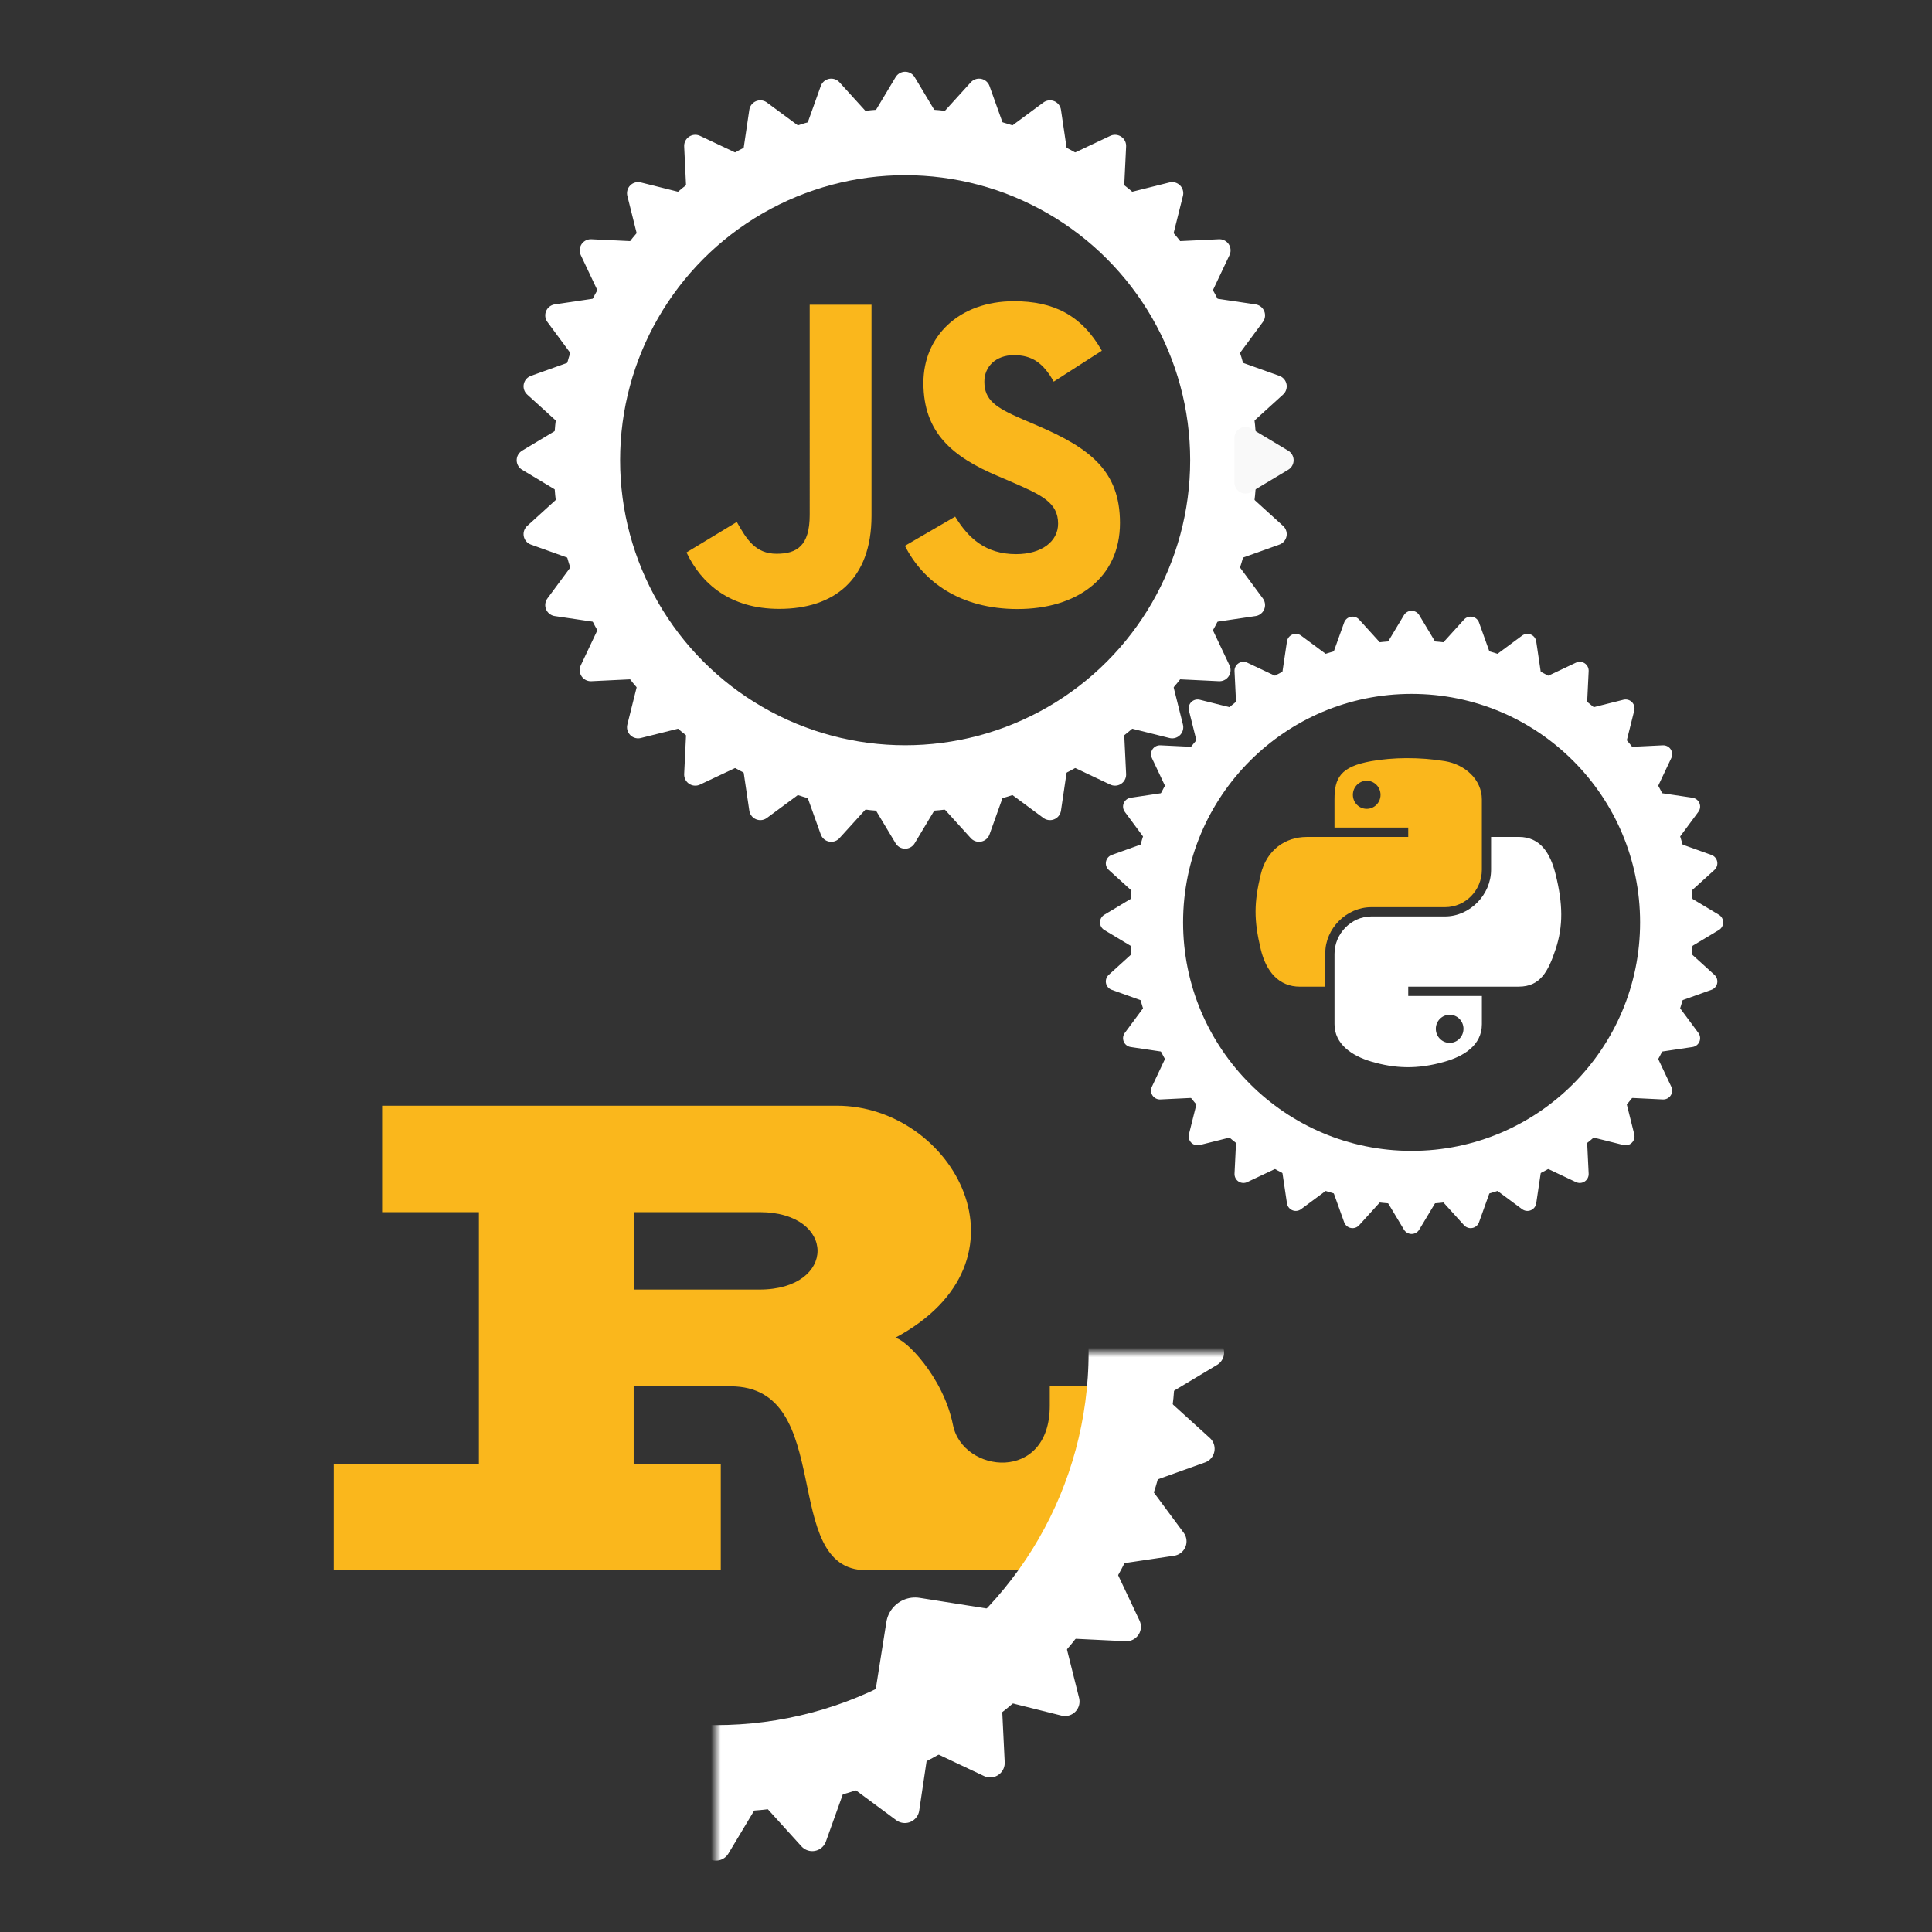<?xml version="1.0" encoding="UTF-8" standalone="no"?>
<!-- Created with Inkscape (http://www.inkscape.org/) -->

<svg
   version="1.1"
   id="svg1"
   width="100"
   height="100"
   viewBox="0 0 100 100"
   sodipodi:docname="gears.svg"
   xml:space="preserve"
   inkscape:version="1.3 (0e150ed, 2023-07-21)"
   xmlns:inkscape="http://www.inkscape.org/namespaces/inkscape"
   xmlns:sodipodi="http://sodipodi.sourceforge.net/DTD/sodipodi-0.dtd"
   xmlns:xlink="http://www.w3.org/1999/xlink"
   xmlns="http://www.w3.org/2000/svg"
   xmlns:svg="http://www.w3.org/2000/svg"><rect x="0" y="0" width="100" height="100" fill="#333333" stroke="none"/><defs
     id="defs1"><linearGradient
       id="linearGradient278"><stop
         style="stop-color:#ffffff;stop-opacity:1;"
         offset="0"
         id="stop277" /><stop
         style="stop-color:#306998;stop-opacity:1;"
         offset="1"
         id="stop278" /></linearGradient><linearGradient
       id="linearGradient276"><stop
         style="stop-color:#fab71c;stop-opacity:1;"
         offset="0"
         id="stop275" /><stop
         style="stop-color:#ffe873;stop-opacity:1"
         offset="1"
         id="stop276" /></linearGradient><mask
       id="holes"><rect
         x="-60"
         y="-60"
         width="120"
         height="120"
         fill="#ffffff"
         id="rect35" /><circle
         id="hole"
         cy="-40"
         r="3"
         cx="0" /><use
         xlink:href="#hole"
         transform="rotate(72)"
         id="use36" /><use
         xlink:href="#hole"
         transform="rotate(144)"
         id="use37" /><use
         xlink:href="#hole"
         transform="rotate(-144)"
         id="use38" /><use
         xlink:href="#hole"
         transform="rotate(-72)"
         id="use39" /></mask><mask
       maskUnits="userSpaceOnUse"
       id="mask92"><g
         id="g96"
         transform="matrix(0.105,0.021,-0.021,0.105,-141.779,-173.392)"><g
           id="g95"
           transform="translate(-8.2929841e-6,-2.3429598e-5)"><rect
             x="1050.826"
             y="767.069"
             width="1117.086"
             height="1117.086"
             fill="#ffffff"
             id="rect92"
             style="stroke-width:9.309" /><circle
             id="circle92"
             cy="953.25"
             r="27.927"
             cx="1609.369"
             style="stroke-width:9.309" /><use
             xlink:href="#hole"
             transform="matrix(2.877,8.853,-8.853,2.877,1609.369,1325.612)"
             id="use92" /><use
             xlink:href="#hole"
             transform="matrix(-7.531,5.472,-5.472,-7.531,1609.369,1325.612)"
             id="use93" /><use
             xlink:href="#hole"
             transform="matrix(-7.531,-5.472,5.472,-7.531,1609.369,1325.612)"
             id="use94" /><use
             xlink:href="#hole"
             transform="matrix(2.877,-8.853,8.853,2.877,1609.369,1325.612)"
             id="use95" /></g></g></mask><mask
       maskUnits="userSpaceOnUse"
       id="mask96"><g
         id="g100"
         transform="matrix(0.099,0.041,-0.041,0.099,-105.228,-197.72)"><g
           id="g99"
           transform="translate(-8.2929841e-6,-2.3429598e-5)"><rect
             x="1050.826"
             y="767.069"
             width="1117.086"
             height="1117.086"
             fill="#ffffff"
             id="rect96"
             style="stroke-width:9.309" /><circle
             id="circle96"
             cy="953.25"
             r="27.927"
             cx="1609.369"
             style="stroke-width:9.309" /><use
             xlink:href="#hole"
             transform="matrix(2.877,8.853,-8.853,2.877,1609.369,1325.612)"
             id="use96" /><use
             xlink:href="#hole"
             transform="matrix(-7.531,5.472,-5.472,-7.531,1609.369,1325.612)"
             id="use97" /><use
             xlink:href="#hole"
             transform="matrix(-7.531,-5.472,5.472,-7.531,1609.369,1325.612)"
             id="use98" /><use
             xlink:href="#hole"
             transform="matrix(2.877,-8.853,8.853,2.877,1609.369,1325.612)"
             id="use99" /></g></g></mask><mask
       maskUnits="userSpaceOnUse"
       id="mask100"><g
         id="g104"
         transform="matrix(0.089,0.06,-0.06,0.089,-64.633,-214.45)"><g
           id="g103"
           transform="translate(-8.2929841e-6,-2.3429598e-5)"><rect
             x="1050.826"
             y="767.069"
             width="1117.086"
             height="1117.086"
             fill="#ffffff"
             id="rect100"
             style="stroke-width:9.309" /><circle
             id="circle100"
             cy="953.25"
             r="27.927"
             cx="1609.369"
             style="stroke-width:9.309" /><use
             xlink:href="#hole"
             transform="matrix(2.877,8.853,-8.853,2.877,1609.369,1325.612)"
             id="use100" /><use
             xlink:href="#hole"
             transform="matrix(-7.531,5.472,-5.472,-7.531,1609.369,1325.612)"
             id="use101" /><use
             xlink:href="#hole"
             transform="matrix(-7.531,-5.472,5.472,-7.531,1609.369,1325.612)"
             id="use102" /><use
             xlink:href="#hole"
             transform="matrix(2.877,-8.853,8.853,2.877,1609.369,1325.612)"
             id="use103" /></g></g></mask><mask
       maskUnits="userSpaceOnUse"
       id="mask104"><g
         id="g108"
         transform="matrix(0.076,0.076,-0.076,0.076,-21.554,-222.939)"><g
           id="g107"
           transform="translate(-8.2929841e-6,-2.3429598e-5)"><rect
             x="1050.826"
             y="767.069"
             width="1117.086"
             height="1117.086"
             fill="#ffffff"
             id="rect104"
             style="stroke-width:9.309" /><circle
             id="circle104"
             cy="953.25"
             r="27.927"
             cx="1609.369"
             style="stroke-width:9.309" /><use
             xlink:href="#hole"
             transform="matrix(2.877,8.853,-8.853,2.877,1609.369,1325.612)"
             id="use104" /><use
             xlink:href="#hole"
             transform="matrix(-7.531,5.472,-5.472,-7.531,1609.369,1325.612)"
             id="use105" /><use
             xlink:href="#hole"
             transform="matrix(-7.531,-5.472,5.472,-7.531,1609.369,1325.612)"
             id="use106" /><use
             xlink:href="#hole"
             transform="matrix(2.877,-8.853,8.853,2.877,1609.369,1325.612)"
             id="use107" /></g></g></mask><mask
       maskUnits="userSpaceOnUse"
       id="mask108"><g
         id="g112"
         transform="matrix(0.06,0.089,-0.089,0.06,22.353,-222.86)"><g
           id="g111"
           transform="translate(-8.2929841e-6,-2.3429598e-5)"><rect
             x="1050.826"
             y="767.069"
             width="1117.086"
             height="1117.086"
             fill="#ffffff"
             id="rect108"
             style="stroke-width:9.309" /><circle
             id="circle108"
             cy="953.25"
             r="27.927"
             cx="1609.369"
             style="stroke-width:9.309" /><use
             xlink:href="#hole"
             transform="matrix(2.877,8.853,-8.853,2.877,1609.369,1325.612)"
             id="use108" /><use
             xlink:href="#hole"
             transform="matrix(-7.531,5.472,-5.472,-7.531,1609.369,1325.612)"
             id="use109" /><use
             xlink:href="#hole"
             transform="matrix(-7.531,-5.472,5.472,-7.531,1609.369,1325.612)"
             id="use110" /><use
             xlink:href="#hole"
             transform="matrix(2.877,-8.853,8.853,2.877,1609.369,1325.612)"
             id="use111" /></g></g></mask><mask
       maskUnits="userSpaceOnUse"
       id="mask112"><g
         id="g116"
         transform="matrix(0.041,0.099,-0.099,0.041,65.402,-214.217)"><g
           id="g115"
           transform="translate(-8.2929841e-6,-2.3429598e-5)"><rect
             x="1050.826"
             y="767.069"
             width="1117.086"
             height="1117.086"
             fill="#ffffff"
             id="rect112"
             style="stroke-width:9.309" /><circle
             id="circle112"
             cy="953.25"
             r="27.927"
             cx="1609.369"
             style="stroke-width:9.309" /><use
             xlink:href="#hole"
             transform="matrix(2.877,8.853,-8.853,2.877,1609.369,1325.612)"
             id="use112" /><use
             xlink:href="#hole"
             transform="matrix(-7.531,5.472,-5.472,-7.531,1609.369,1325.612)"
             id="use113" /><use
             xlink:href="#hole"
             transform="matrix(-7.531,-5.472,5.472,-7.531,1609.369,1325.612)"
             id="use114" /><use
             xlink:href="#hole"
             transform="matrix(2.877,-8.853,8.853,2.877,1609.369,1325.612)"
             id="use115" /></g></g></mask><mask
       maskUnits="userSpaceOnUse"
       id="mask116"><g
         id="g120"
         transform="matrix(0.021,0.105,-0.105,0.021,105.937,-197.341)"><g
           id="g119"
           transform="translate(-8.2929841e-6,-2.3429598e-5)"><rect
             x="1050.826"
             y="767.069"
             width="1117.086"
             height="1117.086"
             fill="#ffffff"
             id="rect116"
             style="stroke-width:9.309" /><circle
             id="circle116"
             cy="953.25"
             r="27.927"
             cx="1609.369"
             style="stroke-width:9.309" /><use
             xlink:href="#hole"
             transform="matrix(2.877,8.853,-8.853,2.877,1609.369,1325.612)"
             id="use116" /><use
             xlink:href="#hole"
             transform="matrix(-7.531,5.472,-5.472,-7.531,1609.369,1325.612)"
             id="use117" /><use
             xlink:href="#hole"
             transform="matrix(-7.531,-5.472,5.472,-7.531,1609.369,1325.612)"
             id="use118" /><use
             xlink:href="#hole"
             transform="matrix(2.877,-8.853,8.853,2.877,1609.369,1325.612)"
             id="use119" /></g></g></mask><mask
       maskUnits="userSpaceOnUse"
       id="mask120"><g
         id="g124"
         transform="matrix(0,0.107,-0.107,0,142.4,-172.882)"><g
           id="g123"
           transform="translate(-8.2929841e-6,-2.3429598e-5)"><rect
             x="1050.826"
             y="767.069"
             width="1117.086"
             height="1117.086"
             fill="#ffffff"
             id="rect120"
             style="stroke-width:9.309" /><circle
             id="circle120"
             cy="953.25"
             r="27.927"
             cx="1609.369"
             style="stroke-width:9.309" /><use
             xlink:href="#hole"
             transform="matrix(2.877,8.853,-8.853,2.877,1609.369,1325.612)"
             id="use120" /><use
             xlink:href="#hole"
             transform="matrix(-7.531,5.472,-5.472,-7.531,1609.369,1325.612)"
             id="use121" /><use
             xlink:href="#hole"
             transform="matrix(-7.531,-5.472,5.472,-7.531,1609.369,1325.612)"
             id="use122" /><use
             xlink:href="#hole"
             transform="matrix(2.877,-8.853,8.853,2.877,1609.369,1325.612)"
             id="use123" /></g></g></mask><mask
       maskUnits="userSpaceOnUse"
       id="mask124"><g
         id="g128"
         transform="matrix(-0.021,0.105,-0.105,-0.021,173.392,-141.779)"><g
           id="g127"
           transform="translate(-8.2929841e-6,-2.3429598e-5)"><rect
             x="1050.826"
             y="767.069"
             width="1117.086"
             height="1117.086"
             fill="#ffffff"
             id="rect124"
             style="stroke-width:9.309" /><circle
             id="circle124"
             cy="953.25"
             r="27.927"
             cx="1609.369"
             style="stroke-width:9.309" /><use
             xlink:href="#hole"
             transform="matrix(2.877,8.853,-8.853,2.877,1609.369,1325.612)"
             id="use124" /><use
             xlink:href="#hole"
             transform="matrix(-7.531,5.472,-5.472,-7.531,1609.369,1325.612)"
             id="use125" /><use
             xlink:href="#hole"
             transform="matrix(-7.531,-5.472,5.472,-7.531,1609.369,1325.612)"
             id="use126" /><use
             xlink:href="#hole"
             transform="matrix(2.877,-8.853,8.853,2.877,1609.369,1325.612)"
             id="use127" /></g></g></mask><mask
       maskUnits="userSpaceOnUse"
       id="mask128"><g
         id="g132"
         transform="matrix(-0.041,0.099,-0.099,-0.041,197.72,-105.228)"><g
           id="g131"
           transform="translate(-8.2929841e-6,-2.3429598e-5)"><rect
             x="1050.826"
             y="767.069"
             width="1117.086"
             height="1117.086"
             fill="#ffffff"
             id="rect128"
             style="stroke-width:9.309" /><circle
             id="circle128"
             cy="953.25"
             r="27.927"
             cx="1609.369"
             style="stroke-width:9.309" /><use
             xlink:href="#hole"
             transform="matrix(2.877,8.853,-8.853,2.877,1609.369,1325.612)"
             id="use128" /><use
             xlink:href="#hole"
             transform="matrix(-7.531,5.472,-5.472,-7.531,1609.369,1325.612)"
             id="use129" /><use
             xlink:href="#hole"
             transform="matrix(-7.531,-5.472,5.472,-7.531,1609.369,1325.612)"
             id="use130" /><use
             xlink:href="#hole"
             transform="matrix(2.877,-8.853,8.853,2.877,1609.369,1325.612)"
             id="use131" /></g></g></mask><mask
       maskUnits="userSpaceOnUse"
       id="mask132"><g
         id="g136"
         transform="matrix(-0.06,0.089,-0.089,-0.06,214.45,-64.633)"><g
           id="g135"
           transform="translate(-8.2929841e-6,-2.3429598e-5)"><rect
             x="1050.826"
             y="767.069"
             width="1117.086"
             height="1117.086"
             fill="#ffffff"
             id="rect132"
             style="stroke-width:9.309" /><circle
             id="circle132"
             cy="953.25"
             r="27.927"
             cx="1609.369"
             style="stroke-width:9.309" /><use
             xlink:href="#hole"
             transform="matrix(2.877,8.853,-8.853,2.877,1609.369,1325.612)"
             id="use132" /><use
             xlink:href="#hole"
             transform="matrix(-7.531,5.472,-5.472,-7.531,1609.369,1325.612)"
             id="use133" /><use
             xlink:href="#hole"
             transform="matrix(-7.531,-5.472,5.472,-7.531,1609.369,1325.612)"
             id="use134" /><use
             xlink:href="#hole"
             transform="matrix(2.877,-8.853,8.853,2.877,1609.369,1325.612)"
             id="use135" /></g></g></mask><mask
       maskUnits="userSpaceOnUse"
       id="mask136"><g
         id="g140"
         transform="matrix(-0.076,0.076,-0.076,-0.076,222.939,-21.554)"><g
           id="g139"
           transform="translate(-8.2929841e-6,-2.3429598e-5)"><rect
             x="1050.826"
             y="767.069"
             width="1117.086"
             height="1117.086"
             fill="#ffffff"
             id="rect136"
             style="stroke-width:9.309" /><circle
             id="circle136"
             cy="953.25"
             r="27.927"
             cx="1609.369"
             style="stroke-width:9.309" /><use
             xlink:href="#hole"
             transform="matrix(2.877,8.853,-8.853,2.877,1609.369,1325.612)"
             id="use136" /><use
             xlink:href="#hole"
             transform="matrix(-7.531,5.472,-5.472,-7.531,1609.369,1325.612)"
             id="use137" /><use
             xlink:href="#hole"
             transform="matrix(-7.531,-5.472,5.472,-7.531,1609.369,1325.612)"
             id="use138" /><use
             xlink:href="#hole"
             transform="matrix(2.877,-8.853,8.853,2.877,1609.369,1325.612)"
             id="use139" /></g></g></mask><mask
       maskUnits="userSpaceOnUse"
       id="mask140"><g
         id="g144"
         transform="matrix(-0.089,0.06,-0.06,-0.089,222.86,22.353)"><g
           id="g143"
           transform="translate(-8.2929841e-6,-2.3429598e-5)"><rect
             x="1050.826"
             y="767.069"
             width="1117.086"
             height="1117.086"
             fill="#ffffff"
             id="rect140"
             style="stroke-width:9.309" /><circle
             id="circle140"
             cy="953.25"
             r="27.927"
             cx="1609.369"
             style="stroke-width:9.309" /><use
             xlink:href="#hole"
             transform="matrix(2.877,8.853,-8.853,2.877,1609.369,1325.612)"
             id="use140" /><use
             xlink:href="#hole"
             transform="matrix(-7.531,5.472,-5.472,-7.531,1609.369,1325.612)"
             id="use141" /><use
             xlink:href="#hole"
             transform="matrix(-7.531,-5.472,5.472,-7.531,1609.369,1325.612)"
             id="use142" /><use
             xlink:href="#hole"
             transform="matrix(2.877,-8.853,8.853,2.877,1609.369,1325.612)"
             id="use143" /></g></g></mask><mask
       maskUnits="userSpaceOnUse"
       id="mask144"><g
         id="g148"
         transform="matrix(-0.099,0.041,-0.041,-0.099,214.217,65.402)"><g
           id="g147"
           transform="translate(-8.2929841e-6,-2.3429598e-5)"><rect
             x="1050.826"
             y="767.069"
             width="1117.086"
             height="1117.086"
             fill="#ffffff"
             id="rect144"
             style="stroke-width:9.309" /><circle
             id="circle144"
             cy="953.25"
             r="27.927"
             cx="1609.369"
             style="stroke-width:9.309" /><use
             xlink:href="#hole"
             transform="matrix(2.877,8.853,-8.853,2.877,1609.369,1325.612)"
             id="use144" /><use
             xlink:href="#hole"
             transform="matrix(-7.531,5.472,-5.472,-7.531,1609.369,1325.612)"
             id="use145" /><use
             xlink:href="#hole"
             transform="matrix(-7.531,-5.472,5.472,-7.531,1609.369,1325.612)"
             id="use146" /><use
             xlink:href="#hole"
             transform="matrix(2.877,-8.853,8.853,2.877,1609.369,1325.612)"
             id="use147" /></g></g></mask><mask
       maskUnits="userSpaceOnUse"
       id="mask148"><g
         id="g152"
         transform="matrix(-0.105,0.021,-0.021,-0.105,197.341,105.937)"><g
           id="g151"
           transform="translate(-8.2929841e-6,-2.3429598e-5)"><rect
             x="1050.826"
             y="767.069"
             width="1117.086"
             height="1117.086"
             fill="#ffffff"
             id="rect148"
             style="stroke-width:9.309" /><circle
             id="circle148"
             cy="953.25"
             r="27.927"
             cx="1609.369"
             style="stroke-width:9.309" /><use
             xlink:href="#hole"
             transform="matrix(2.877,8.853,-8.853,2.877,1609.369,1325.612)"
             id="use148" /><use
             xlink:href="#hole"
             transform="matrix(-7.531,5.472,-5.472,-7.531,1609.369,1325.612)"
             id="use149" /><use
             xlink:href="#hole"
             transform="matrix(-7.531,-5.472,5.472,-7.531,1609.369,1325.612)"
             id="use150" /><use
             xlink:href="#hole"
             transform="matrix(2.877,-8.853,8.853,2.877,1609.369,1325.612)"
             id="use151" /></g></g></mask><mask
       maskUnits="userSpaceOnUse"
       id="mask152"><g
         id="g156"
         transform="matrix(-0.107,0,0,-0.107,172.882,142.4)"><g
           id="g155"
           transform="translate(-8.2929841e-6,-2.3429598e-5)"><rect
             x="1050.826"
             y="767.069"
             width="1117.086"
             height="1117.086"
             fill="#ffffff"
             id="rect152"
             style="stroke-width:9.309" /><circle
             id="circle152"
             cy="953.25"
             r="27.927"
             cx="1609.369"
             style="stroke-width:9.309" /><use
             xlink:href="#hole"
             transform="matrix(2.877,8.853,-8.853,2.877,1609.369,1325.612)"
             id="use152" /><use
             xlink:href="#hole"
             transform="matrix(-7.531,5.472,-5.472,-7.531,1609.369,1325.612)"
             id="use153" /><use
             xlink:href="#hole"
             transform="matrix(-7.531,-5.472,5.472,-7.531,1609.369,1325.612)"
             id="use154" /><use
             xlink:href="#hole"
             transform="matrix(2.877,-8.853,8.853,2.877,1609.369,1325.612)"
             id="use155" /></g></g></mask><mask
       maskUnits="userSpaceOnUse"
       id="mask156"><g
         id="g160"
         transform="matrix(-0.105,-0.021,0.021,-0.105,141.779,173.392)"><g
           id="g159"
           transform="translate(-8.2929841e-6,-2.3429598e-5)"><rect
             x="1050.826"
             y="767.069"
             width="1117.086"
             height="1117.086"
             fill="#ffffff"
             id="rect156"
             style="stroke-width:9.309" /><circle
             id="circle156"
             cy="953.25"
             r="27.927"
             cx="1609.369"
             style="stroke-width:9.309" /><use
             xlink:href="#hole"
             transform="matrix(2.877,8.853,-8.853,2.877,1609.369,1325.612)"
             id="use156" /><use
             xlink:href="#hole"
             transform="matrix(-7.531,5.472,-5.472,-7.531,1609.369,1325.612)"
             id="use157" /><use
             xlink:href="#hole"
             transform="matrix(-7.531,-5.472,5.472,-7.531,1609.369,1325.612)"
             id="use158" /><use
             xlink:href="#hole"
             transform="matrix(2.877,-8.853,8.853,2.877,1609.369,1325.612)"
             id="use159" /></g></g></mask><mask
       maskUnits="userSpaceOnUse"
       id="mask160"><g
         id="g164"
         transform="matrix(-0.099,-0.041,0.041,-0.099,105.228,197.72)"><g
           id="g163"
           transform="translate(-8.2929841e-6,-2.3429598e-5)"><rect
             x="1050.826"
             y="767.069"
             width="1117.086"
             height="1117.086"
             fill="#ffffff"
             id="rect160"
             style="stroke-width:9.309" /><circle
             id="circle160"
             cy="953.25"
             r="27.927"
             cx="1609.369"
             style="stroke-width:9.309" /><use
             xlink:href="#hole"
             transform="matrix(2.877,8.853,-8.853,2.877,1609.369,1325.612)"
             id="use160" /><use
             xlink:href="#hole"
             transform="matrix(-7.531,5.472,-5.472,-7.531,1609.369,1325.612)"
             id="use161" /><use
             xlink:href="#hole"
             transform="matrix(-7.531,-5.472,5.472,-7.531,1609.369,1325.612)"
             id="use162" /><use
             xlink:href="#hole"
             transform="matrix(2.877,-8.853,8.853,2.877,1609.369,1325.612)"
             id="use163" /></g></g></mask><mask
       maskUnits="userSpaceOnUse"
       id="mask164"><g
         id="g168"
         transform="matrix(-0.089,-0.06,0.06,-0.089,64.633,214.45)"><g
           id="g167"
           transform="translate(-8.2929841e-6,-2.3429598e-5)"><rect
             x="1050.826"
             y="767.069"
             width="1117.086"
             height="1117.086"
             fill="#ffffff"
             id="rect164"
             style="stroke-width:9.309" /><circle
             id="circle164"
             cy="953.25"
             r="27.927"
             cx="1609.369"
             style="stroke-width:9.309" /><use
             xlink:href="#hole"
             transform="matrix(2.877,8.853,-8.853,2.877,1609.369,1325.612)"
             id="use164" /><use
             xlink:href="#hole"
             transform="matrix(-7.531,5.472,-5.472,-7.531,1609.369,1325.612)"
             id="use165" /><use
             xlink:href="#hole"
             transform="matrix(-7.531,-5.472,5.472,-7.531,1609.369,1325.612)"
             id="use166" /><use
             xlink:href="#hole"
             transform="matrix(2.877,-8.853,8.853,2.877,1609.369,1325.612)"
             id="use167" /></g></g></mask><mask
       maskUnits="userSpaceOnUse"
       id="mask168"><g
         id="g172"
         transform="matrix(-0.076,-0.076,0.076,-0.076,21.554,222.939)"><g
           id="g171"
           transform="translate(-8.2929841e-6,-2.3429598e-5)"><rect
             x="1050.826"
             y="767.069"
             width="1117.086"
             height="1117.086"
             fill="#ffffff"
             id="rect168"
             style="stroke-width:9.309" /><circle
             id="circle168"
             cy="953.25"
             r="27.927"
             cx="1609.369"
             style="stroke-width:9.309" /><use
             xlink:href="#hole"
             transform="matrix(2.877,8.853,-8.853,2.877,1609.369,1325.612)"
             id="use168" /><use
             xlink:href="#hole"
             transform="matrix(-7.531,5.472,-5.472,-7.531,1609.369,1325.612)"
             id="use169" /><use
             xlink:href="#hole"
             transform="matrix(-7.531,-5.472,5.472,-7.531,1609.369,1325.612)"
             id="use170" /><use
             xlink:href="#hole"
             transform="matrix(2.877,-8.853,8.853,2.877,1609.369,1325.612)"
             id="use171" /></g></g></mask><mask
       maskUnits="userSpaceOnUse"
       id="mask172"><g
         id="g176"
         transform="matrix(-0.06,-0.089,0.089,-0.06,-22.353,222.86)"><g
           id="g175"
           transform="translate(-8.2929841e-6,-2.3429598e-5)"><rect
             x="1050.826"
             y="767.069"
             width="1117.086"
             height="1117.086"
             fill="#ffffff"
             id="rect172"
             style="stroke-width:9.309" /><circle
             id="circle172"
             cy="953.25"
             r="27.927"
             cx="1609.369"
             style="stroke-width:9.309" /><use
             xlink:href="#hole"
             transform="matrix(2.877,8.853,-8.853,2.877,1609.369,1325.612)"
             id="use172" /><use
             xlink:href="#hole"
             transform="matrix(-7.531,5.472,-5.472,-7.531,1609.369,1325.612)"
             id="use173" /><use
             xlink:href="#hole"
             transform="matrix(-7.531,-5.472,5.472,-7.531,1609.369,1325.612)"
             id="use174" /><use
             xlink:href="#hole"
             transform="matrix(2.877,-8.853,8.853,2.877,1609.369,1325.612)"
             id="use175" /></g></g></mask><mask
       maskUnits="userSpaceOnUse"
       id="mask176"><g
         id="g180"
         transform="matrix(-0.041,-0.099,0.099,-0.041,-65.402,214.217)"><g
           id="g179"
           transform="translate(-8.2929841e-6,-2.3429598e-5)"><rect
             x="1050.826"
             y="767.069"
             width="1117.086"
             height="1117.086"
             fill="#ffffff"
             id="rect176"
             style="stroke-width:9.309" /><circle
             id="circle176"
             cy="953.25"
             r="27.927"
             cx="1609.369"
             style="stroke-width:9.309" /><use
             xlink:href="#hole"
             transform="matrix(2.877,8.853,-8.853,2.877,1609.369,1325.612)"
             id="use176" /><use
             xlink:href="#hole"
             transform="matrix(-7.531,5.472,-5.472,-7.531,1609.369,1325.612)"
             id="use177" /><use
             xlink:href="#hole"
             transform="matrix(-7.531,-5.472,5.472,-7.531,1609.369,1325.612)"
             id="use178" /><use
             xlink:href="#hole"
             transform="matrix(2.877,-8.853,8.853,2.877,1609.369,1325.612)"
             id="use179" /></g></g></mask><mask
       maskUnits="userSpaceOnUse"
       id="mask180"><g
         id="g184"
         transform="matrix(-0.021,-0.105,0.105,-0.021,-105.937,197.341)"><g
           id="g183"
           transform="translate(-8.2929841e-6,-2.3429598e-5)"><rect
             x="1050.826"
             y="767.069"
             width="1117.086"
             height="1117.086"
             fill="#ffffff"
             id="rect180"
             style="stroke-width:9.309" /><circle
             id="circle180"
             cy="953.25"
             r="27.927"
             cx="1609.369"
             style="stroke-width:9.309" /><use
             xlink:href="#hole"
             transform="matrix(2.877,8.853,-8.853,2.877,1609.369,1325.612)"
             id="use180" /><use
             xlink:href="#hole"
             transform="matrix(-7.531,5.472,-5.472,-7.531,1609.369,1325.612)"
             id="use181" /><use
             xlink:href="#hole"
             transform="matrix(-7.531,-5.472,5.472,-7.531,1609.369,1325.612)"
             id="use182" /><use
             xlink:href="#hole"
             transform="matrix(2.877,-8.853,8.853,2.877,1609.369,1325.612)"
             id="use183" /></g></g></mask><mask
       maskUnits="userSpaceOnUse"
       id="mask184"><g
         id="g188"
         transform="matrix(0,-0.107,0.107,0,-142.4,172.882)"><g
           id="g187"
           transform="translate(-8.2929841e-6,-2.3429598e-5)"><rect
             x="1050.826"
             y="767.069"
             width="1117.086"
             height="1117.086"
             fill="#ffffff"
             id="rect184"
             style="stroke-width:9.309" /><circle
             id="circle184"
             cy="953.25"
             r="27.927"
             cx="1609.369"
             style="stroke-width:9.309" /><use
             xlink:href="#hole"
             transform="matrix(2.877,8.853,-8.853,2.877,1609.369,1325.612)"
             id="use184" /><use
             xlink:href="#hole"
             transform="matrix(-7.531,5.472,-5.472,-7.531,1609.369,1325.612)"
             id="use185" /><use
             xlink:href="#hole"
             transform="matrix(-7.531,-5.472,5.472,-7.531,1609.369,1325.612)"
             id="use186" /><use
             xlink:href="#hole"
             transform="matrix(2.877,-8.853,8.853,2.877,1609.369,1325.612)"
             id="use187" /></g></g></mask><mask
       maskUnits="userSpaceOnUse"
       id="mask188"><g
         id="g192"
         transform="matrix(0.021,-0.105,0.105,0.021,-173.392,141.779)"><g
           id="g191"
           transform="translate(-8.2929841e-6,-2.3429598e-5)"><rect
             x="1050.826"
             y="767.069"
             width="1117.086"
             height="1117.086"
             fill="#ffffff"
             id="rect188"
             style="stroke-width:9.309" /><circle
             id="circle188"
             cy="953.25"
             r="27.927"
             cx="1609.369"
             style="stroke-width:9.309" /><use
             xlink:href="#hole"
             transform="matrix(2.877,8.853,-8.853,2.877,1609.369,1325.612)"
             id="use188" /><use
             xlink:href="#hole"
             transform="matrix(-7.531,5.472,-5.472,-7.531,1609.369,1325.612)"
             id="use189" /><use
             xlink:href="#hole"
             transform="matrix(-7.531,-5.472,5.472,-7.531,1609.369,1325.612)"
             id="use190" /><use
             xlink:href="#hole"
             transform="matrix(2.877,-8.853,8.853,2.877,1609.369,1325.612)"
             id="use191" /></g></g></mask><mask
       maskUnits="userSpaceOnUse"
       id="mask192"><g
         id="g196"
         transform="matrix(0.041,-0.099,0.099,0.041,-197.72,105.228)"><g
           id="g195"
           transform="translate(-8.2929841e-6,-2.3429598e-5)"><rect
             x="1050.826"
             y="767.069"
             width="1117.086"
             height="1117.086"
             fill="#ffffff"
             id="rect192"
             style="stroke-width:9.309" /><circle
             id="circle192"
             cy="953.25"
             r="27.927"
             cx="1609.369"
             style="stroke-width:9.309" /><use
             xlink:href="#hole"
             transform="matrix(2.877,8.853,-8.853,2.877,1609.369,1325.612)"
             id="use192" /><use
             xlink:href="#hole"
             transform="matrix(-7.531,5.472,-5.472,-7.531,1609.369,1325.612)"
             id="use193" /><use
             xlink:href="#hole"
             transform="matrix(-7.531,-5.472,5.472,-7.531,1609.369,1325.612)"
             id="use194" /><use
             xlink:href="#hole"
             transform="matrix(2.877,-8.853,8.853,2.877,1609.369,1325.612)"
             id="use195" /></g></g></mask><mask
       maskUnits="userSpaceOnUse"
       id="mask196"><g
         id="g200"
         transform="matrix(0.06,-0.089,0.089,0.06,-214.45,64.633)"><g
           id="g199"
           transform="translate(-8.2929841e-6,-2.3429598e-5)"><rect
             x="1050.826"
             y="767.069"
             width="1117.086"
             height="1117.086"
             fill="#ffffff"
             id="rect196"
             style="stroke-width:9.309" /><circle
             id="circle196"
             cy="953.25"
             r="27.927"
             cx="1609.369"
             style="stroke-width:9.309" /><use
             xlink:href="#hole"
             transform="matrix(2.877,8.853,-8.853,2.877,1609.369,1325.612)"
             id="use196" /><use
             xlink:href="#hole"
             transform="matrix(-7.531,5.472,-5.472,-7.531,1609.369,1325.612)"
             id="use197" /><use
             xlink:href="#hole"
             transform="matrix(-7.531,-5.472,5.472,-7.531,1609.369,1325.612)"
             id="use198" /><use
             xlink:href="#hole"
             transform="matrix(2.877,-8.853,8.853,2.877,1609.369,1325.612)"
             id="use199" /></g></g></mask><mask
       maskUnits="userSpaceOnUse"
       id="mask200"><g
         id="g204"
         transform="matrix(0.076,-0.076,0.076,0.076,-222.939,21.554)"><g
           id="g203"
           transform="translate(-8.2929841e-6,-2.3429598e-5)"><rect
             x="1050.826"
             y="767.069"
             width="1117.086"
             height="1117.086"
             fill="#ffffff"
             id="rect200"
             style="stroke-width:9.309" /><circle
             id="circle200"
             cy="953.25"
             r="27.927"
             cx="1609.369"
             style="stroke-width:9.309" /><use
             xlink:href="#hole"
             transform="matrix(2.877,8.853,-8.853,2.877,1609.369,1325.612)"
             id="use200" /><use
             xlink:href="#hole"
             transform="matrix(-7.531,5.472,-5.472,-7.531,1609.369,1325.612)"
             id="use201" /><use
             xlink:href="#hole"
             transform="matrix(-7.531,-5.472,5.472,-7.531,1609.369,1325.612)"
             id="use202" /><use
             xlink:href="#hole"
             transform="matrix(2.877,-8.853,8.853,2.877,1609.369,1325.612)"
             id="use203" /></g></g></mask><mask
       maskUnits="userSpaceOnUse"
       id="mask204"><g
         id="g208"
         transform="matrix(0.089,-0.06,0.06,0.089,-222.86,-22.353)"><g
           id="g207"
           transform="translate(-8.2929841e-6,-2.3429598e-5)"><rect
             x="1050.826"
             y="767.069"
             width="1117.086"
             height="1117.086"
             fill="#ffffff"
             id="rect204"
             style="stroke-width:9.309" /><circle
             id="circle204"
             cy="953.25"
             r="27.927"
             cx="1609.369"
             style="stroke-width:9.309" /><use
             xlink:href="#hole"
             transform="matrix(2.877,8.853,-8.853,2.877,1609.369,1325.612)"
             id="use204" /><use
             xlink:href="#hole"
             transform="matrix(-7.531,5.472,-5.472,-7.531,1609.369,1325.612)"
             id="use205" /><use
             xlink:href="#hole"
             transform="matrix(-7.531,-5.472,5.472,-7.531,1609.369,1325.612)"
             id="use206" /><use
             xlink:href="#hole"
             transform="matrix(2.877,-8.853,8.853,2.877,1609.369,1325.612)"
             id="use207" /></g></g></mask><mask
       maskUnits="userSpaceOnUse"
       id="mask208"><g
         id="g212"
         transform="matrix(0.099,-0.041,0.041,0.099,-214.217,-65.402)"><g
           id="g211"
           transform="translate(-8.2929841e-6,-2.3429598e-5)"><rect
             x="1050.826"
             y="767.069"
             width="1117.086"
             height="1117.086"
             fill="#ffffff"
             id="rect208"
             style="stroke-width:9.309" /><circle
             id="circle208"
             cy="953.25"
             r="27.927"
             cx="1609.369"
             style="stroke-width:9.309" /><use
             xlink:href="#hole"
             transform="matrix(2.877,8.853,-8.853,2.877,1609.369,1325.612)"
             id="use208" /><use
             xlink:href="#hole"
             transform="matrix(-7.531,5.472,-5.472,-7.531,1609.369,1325.612)"
             id="use209" /><use
             xlink:href="#hole"
             transform="matrix(-7.531,-5.472,5.472,-7.531,1609.369,1325.612)"
             id="use210" /><use
             xlink:href="#hole"
             transform="matrix(2.877,-8.853,8.853,2.877,1609.369,1325.612)"
             id="use211" /></g></g></mask><mask
       maskUnits="userSpaceOnUse"
       id="mask212"><g
         id="g216"
         transform="matrix(0.105,-0.021,0.021,0.105,-197.341,-105.937)"><g
           id="g215"
           transform="translate(-8.2929841e-6,-2.3429598e-5)"><rect
             x="1050.826"
             y="767.069"
             width="1117.086"
             height="1117.086"
             fill="#ffffff"
             id="rect212"
             style="stroke-width:9.309" /><circle
             id="circle212"
             cy="953.25"
             r="27.927"
             cx="1609.369"
             style="stroke-width:9.309" /><use
             xlink:href="#hole"
             transform="matrix(2.877,8.853,-8.853,2.877,1609.369,1325.612)"
             id="use212" /><use
             xlink:href="#hole"
             transform="matrix(-7.531,5.472,-5.472,-7.531,1609.369,1325.612)"
             id="use213" /><use
             xlink:href="#hole"
             transform="matrix(-7.531,-5.472,5.472,-7.531,1609.369,1325.612)"
             id="use214" /><use
             xlink:href="#hole"
             transform="matrix(2.877,-8.853,8.853,2.877,1609.369,1325.612)"
             id="use215" /></g></g></mask><mask
       maskUnits="userSpaceOnUse"
       id="mask216"><g
         id="g220"
         transform="matrix(0.107,0,0,0.107,-172.882,-142.4)"><g
           id="g219"
           transform="translate(-8.2929841e-6,-2.3429598e-5)"><rect
             x="1050.826"
             y="767.069"
             width="1117.086"
             height="1117.086"
             fill="#ffffff"
             id="rect216"
             style="stroke-width:9.309" /><circle
             id="circle216"
             cy="953.25"
             r="27.927"
             cx="1609.369"
             style="stroke-width:9.309" /><use
             xlink:href="#hole"
             transform="matrix(2.877,8.853,-8.853,2.877,1609.369,1325.612)"
             id="use216" /><use
             xlink:href="#hole"
             transform="matrix(-7.531,5.472,-5.472,-7.531,1609.369,1325.612)"
             id="use217" /><use
             xlink:href="#hole"
             transform="matrix(-7.531,-5.472,5.472,-7.531,1609.369,1325.612)"
             id="use218" /><use
             xlink:href="#hole"
             transform="matrix(2.877,-8.853,8.853,2.877,1609.369,1325.612)"
             id="use219" /></g></g></mask><mask
       maskUnits="userSpaceOnUse"
       id="mask221"><g
         id="g225"
         transform="matrix(0.033,0.102,-0.102,0.033,82.007,-208.425)"><g
           id="g224"
           transform="translate(-8.2929841e-6,-2.3429598e-5)"><rect
             x="1050.826"
             y="767.069"
             width="1117.086"
             height="1117.086"
             fill="#ffffff"
             id="rect221"
             style="stroke-width:9.309" /><circle
             id="circle221"
             cy="953.25"
             r="27.927"
             cx="1609.369"
             style="stroke-width:9.309" /><use
             xlink:href="#hole"
             transform="matrix(2.877,8.853,-8.853,2.877,1609.369,1325.612)"
             id="use221" /><use
             xlink:href="#hole"
             transform="matrix(-7.531,5.472,-5.472,-7.531,1609.369,1325.612)"
             id="use222" /><use
             xlink:href="#hole"
             transform="matrix(-7.531,-5.472,5.472,-7.531,1609.369,1325.612)"
             id="use223" /><use
             xlink:href="#hole"
             transform="matrix(2.877,-8.853,8.853,2.877,1609.369,1325.612)"
             id="use224" /></g></g></mask><mask
       maskUnits="userSpaceOnUse"
       id="mask225"><g
         id="g229"
         transform="matrix(-0.087,0.063,-0.063,-0.087,223.566,13.587)"><g
           id="g228"
           transform="translate(-8.2929841e-6,-2.3429598e-5)"><rect
             x="1050.826"
             y="767.069"
             width="1117.086"
             height="1117.086"
             fill="#ffffff"
             id="rect225"
             style="stroke-width:9.309" /><circle
             id="circle225"
             cy="953.25"
             r="27.927"
             cx="1609.369"
             style="stroke-width:9.309" /><use
             xlink:href="#hole"
             transform="matrix(2.877,8.853,-8.853,2.877,1609.369,1325.612)"
             id="use225" /><use
             xlink:href="#hole"
             transform="matrix(-7.531,5.472,-5.472,-7.531,1609.369,1325.612)"
             id="use226" /><use
             xlink:href="#hole"
             transform="matrix(-7.531,-5.472,5.472,-7.531,1609.369,1325.612)"
             id="use227" /><use
             xlink:href="#hole"
             transform="matrix(2.877,-8.853,8.853,2.877,1609.369,1325.612)"
             id="use228" /></g></g></mask><mask
       maskUnits="userSpaceOnUse"
       id="mask229"><g
         id="g233"
         transform="matrix(-0.087,-0.063,0.063,-0.087,56.164,216.822)"><g
           id="g232"
           transform="translate(-8.2929841e-6,-2.3429598e-5)"><rect
             x="1050.826"
             y="767.069"
             width="1117.086"
             height="1117.086"
             fill="#ffffff"
             id="rect229"
             style="stroke-width:9.309" /><circle
             id="circle229"
             cy="953.25"
             r="27.927"
             cx="1609.369"
             style="stroke-width:9.309" /><use
             xlink:href="#hole"
             transform="matrix(2.877,8.853,-8.853,2.877,1609.369,1325.612)"
             id="use229" /><use
             xlink:href="#hole"
             transform="matrix(-7.531,5.472,-5.472,-7.531,1609.369,1325.612)"
             id="use230" /><use
             xlink:href="#hole"
             transform="matrix(-7.531,-5.472,5.472,-7.531,1609.369,1325.612)"
             id="use231" /><use
             xlink:href="#hole"
             transform="matrix(2.877,-8.853,8.853,2.877,1609.369,1325.612)"
             id="use232" /></g></g></mask><mask
       maskUnits="userSpaceOnUse"
       id="mask233"><g
         id="g237"
         transform="matrix(0.033,-0.102,0.102,0.033,-188.854,120.417)"><g
           id="g236"
           transform="translate(-8.2929841e-6,-2.3429598e-5)"><rect
             x="1050.826"
             y="767.069"
             width="1117.086"
             height="1117.086"
             fill="#ffffff"
             id="rect233"
             style="stroke-width:9.309" /><circle
             id="circle233"
             cy="953.25"
             r="27.927"
             cx="1609.369"
             style="stroke-width:9.309" /><use
             xlink:href="#hole"
             transform="matrix(2.877,8.853,-8.853,2.877,1609.369,1325.612)"
             id="use233" /><use
             xlink:href="#hole"
             transform="matrix(-7.531,5.472,-5.472,-7.531,1609.369,1325.612)"
             id="use234" /><use
             xlink:href="#hole"
             transform="matrix(-7.531,-5.472,5.472,-7.531,1609.369,1325.612)"
             id="use235" /><use
             xlink:href="#hole"
             transform="matrix(2.877,-8.853,8.853,2.877,1609.369,1325.612)"
             id="use236" /></g></g></mask><mask
       maskUnits="userSpaceOnUse"
       id="mask237"><g
         id="g241"
         transform="matrix(0.107,0,0,0.107,-172.882,-142.4)"><g
           id="g240"
           transform="translate(-8.2929841e-6,-2.3429598e-5)"><rect
             x="1050.826"
             y="767.069"
             width="1117.086"
             height="1117.086"
             fill="#ffffff"
             id="rect237"
             style="stroke-width:9.309" /><circle
             id="circle237"
             cy="953.25"
             r="27.927"
             cx="1609.369"
             style="stroke-width:9.309" /><use
             xlink:href="#hole"
             transform="matrix(2.877,8.853,-8.853,2.877,1609.369,1325.612)"
             id="use237" /><use
             xlink:href="#hole"
             transform="matrix(-7.531,5.472,-5.472,-7.531,1609.369,1325.612)"
             id="use238" /><use
             xlink:href="#hole"
             transform="matrix(-7.531,-5.472,5.472,-7.531,1609.369,1325.612)"
             id="use239" /><use
             xlink:href="#hole"
             transform="matrix(2.877,-8.853,8.853,2.877,1609.369,1325.612)"
             id="use240" /></g></g></mask><linearGradient
       id="linearGradient2795"><stop
         style="stop-color:#b8b8b8;stop-opacity:0.498;"
         offset="0"
         id="stop2797" /><stop
         style="stop-color:#7f7f7f;stop-opacity:0;"
         offset="1"
         id="stop2799" /></linearGradient><linearGradient
       id="linearGradient2787"><stop
         style="stop-color:#7f7f7f;stop-opacity:0.5;"
         offset="0"
         id="stop2789" /><stop
         style="stop-color:#7f7f7f;stop-opacity:0;"
         offset="1"
         id="stop2791" /></linearGradient><linearGradient
       id="linearGradient3676"><stop
         style="stop-color:#b2b2b2;stop-opacity:0.5;"
         offset="0"
         id="stop3678" /><stop
         style="stop-color:#b3b3b3;stop-opacity:0;"
         offset="1"
         id="stop3680" /></linearGradient><linearGradient
       id="linearGradient3236"><stop
         style="stop-color:#f4f4f4;stop-opacity:1"
         offset="0"
         id="stop3244" /><stop
         style="stop-color:white;stop-opacity:1"
         offset="1"
         id="stop3240" /></linearGradient><linearGradient
       id="linearGradient4671"><stop
         style="stop-color:#ffd43b;stop-opacity:1;"
         offset="0"
         id="stop4673" /><stop
         style="stop-color:#ffe873;stop-opacity:1"
         offset="1"
         id="stop4675" /></linearGradient><linearGradient
       id="linearGradient4689"><stop
         style="stop-color:#5a9fd4;stop-opacity:1;"
         offset="0"
         id="stop4691" /><stop
         style="stop-color:#306998;stop-opacity:1;"
         offset="1"
         id="stop4693" /></linearGradient><linearGradient
       x1="224.24"
       y1="144.757"
       x2="-65.309"
       y2="144.757"
       id="linearGradient2987"
       xlink:href="#linearGradient4671"
       gradientUnits="userSpaceOnUse"
       gradientTransform="translate(100.27,99.611)" /><linearGradient
       x1="172.942"
       y1="77.476"
       x2="26.67"
       y2="76.313"
       id="linearGradient2990"
       xlink:href="#linearGradient4689"
       gradientUnits="userSpaceOnUse"
       gradientTransform="translate(100.27,99.611)" /><linearGradient
       inkscape:collect="always"
       xlink:href="#linearGradient4671"
       id="linearGradient2255"
       gradientUnits="userSpaceOnUse"
       gradientTransform="matrix(0.563,0,0,0.568,-11.597,-7.61)"
       x1="224.24"
       y1="144.757"
       x2="-65.309"
       y2="144.757" /><linearGradient
       inkscape:collect="always"
       xlink:href="#linearGradient4689"
       id="linearGradient2258"
       gradientUnits="userSpaceOnUse"
       gradientTransform="matrix(0.563,0,0,0.568,-11.597,-7.61)"
       x1="172.942"
       y1="76.176"
       x2="26.67"
       y2="76.313" /><radialGradient
       inkscape:collect="always"
       xlink:href="#linearGradient2795"
       id="radialGradient2801"
       cx="61.519"
       cy="132.286"
       fx="61.519"
       fy="132.286"
       r="29.037"
       gradientTransform="matrix(1,0,0,0.178,0,108.743)"
       gradientUnits="userSpaceOnUse" /></defs><sodipodi:namedview
     id="namedview1"
     pagecolor="#3f3f3f"
     bordercolor="#666666"
     borderopacity="1.0"
     inkscape:showpageshadow="2"
     inkscape:pageopacity="0.0"
     inkscape:pagecheckerboard="0"
     inkscape:deskcolor="#d1d1d1"
     inkscape:zoom="5.3422416"
     inkscape:cx="44.737774"
     inkscape:cy="49.043083"
     inkscape:window-width="1920"
     inkscape:window-height="1027"
     inkscape:window-x="0"
     inkscape:window-y="25"
     inkscape:window-maximized="0"
     inkscape:current-layer="g1"
     showgrid="false"><inkscape:page
       x="0"
       y="0"
       inkscape:label="1"
       id="page1"
       width="100"
       height="100"
       margin="0"
       bleed="0" /></sodipodi:namedview><g
     id="g1"
     inkscape:groupmode="layer"
     inkscape:label="1"><path
       id="r"
       stroke="#ffffff"
       stroke-width="0.501"
       stroke-linejoin="round"
       d="m 32.8,62.74 h 6.511 c 4.007,0 4.007,4.007 0,4.007 H 32.8 Z M 17.273,81.272 h 20.034 v -5.509 h -4.508 v -4.007 h 5.009 c 5.509,0 2.504,9.516 7.012,9.516 h 12.521 v -9.516 h -3.005 v 1.002 c 0,4.007 -4.508,3.506 -5.009,1.002 -0.501,-2.504 -2.504,-4.508 -3.005,-4.508 7.513,-4.007 3.005,-12.021 -3.005,-12.021 H 19.778 v 5.509 h 5.009 v 13.022 h -7.513 z"
       style="fill:#fab71c;fill-opacity:1;stroke:none" /><g
       id="gear"
       mask="url(#holes)"
       transform="matrix(0.501,0,0,0.501,37.057,70.003)"><circle
         r="43"
         fill="none"
         stroke="#ffffff"
         stroke-width="9"
         id="circle1"
         cx="0"
         cy="0" /><g
         id="cogs"><polygon
           id="cog"
           stroke="#ffffff"
           stroke-width="3"
           stroke-linejoin="round"
           points="46,-3 46,3 51,0 "
           style="fill:#ffffff" /><use
           xlink:href="#cog"
           transform="rotate(11.25)"
           id="use1"
           style="fill:#f9f9f9;stroke:none" /><use
           xlink:href="#cog"
           transform="rotate(22.5)"
           id="use2"
           style="fill:#f9f9f9;stroke:none" /><use
           xlink:href="#cog"
           transform="rotate(33.75)"
           id="use3"
           style="fill:#f9f9f9;stroke:none" /><use
           xlink:href="#cog"
           transform="rotate(45)"
           id="use4"
           style="fill:#f9f9f9;stroke:none" /><use
           xlink:href="#cog"
           transform="rotate(56.25)"
           id="use5"
           style="fill:#f9f9f9;stroke:none" /><use
           xlink:href="#cog"
           transform="rotate(67.5)"
           id="use6"
           style="fill:#f9f9f9;stroke:none" /><use
           xlink:href="#cog"
           transform="rotate(78.75)"
           id="use7"
           style="fill:#f9f9f9;stroke:none" /><use
           xlink:href="#cog"
           transform="rotate(90)"
           id="use8"
           style="fill:#f9f9f9;stroke:none" /><use
           xlink:href="#cog"
           transform="rotate(101.25)"
           id="use9"
           style="fill:#f9f9f9;stroke:none" /><use
           xlink:href="#cog"
           transform="rotate(112.5)"
           id="use10"
           style="fill:#f9f9f9;stroke:none" /><use
           xlink:href="#cog"
           transform="rotate(123.75)"
           id="use11"
           style="fill:#f9f9f9;stroke:none" /><use
           xlink:href="#cog"
           transform="rotate(135)"
           id="use12"
           style="fill:#f9f9f9;stroke:none" /><use
           xlink:href="#cog"
           transform="rotate(146.25)"
           id="use13"
           style="fill:#f9f9f9;stroke:none" /><use
           xlink:href="#cog"
           transform="rotate(157.5)"
           id="use14"
           style="fill:#f9f9f9;stroke:none" /><use
           xlink:href="#cog"
           transform="rotate(168.75)"
           id="use15"
           style="fill:#f9f9f9;stroke:none" /><use
           xlink:href="#cog"
           transform="scale(-1)"
           id="use16"
           style="fill:#f9f9f9;stroke:none" /><use
           xlink:href="#cog"
           transform="rotate(-168.75)"
           id="use17"
           style="fill:#f9f9f9;stroke:none" /><use
           xlink:href="#cog"
           transform="rotate(-157.5)"
           id="use18"
           style="fill:#f9f9f9;stroke:none" /><use
           xlink:href="#cog"
           transform="rotate(-146.25)"
           id="use19"
           style="fill:#f9f9f9;stroke:none" /><use
           xlink:href="#cog"
           transform="rotate(-135)"
           id="use20"
           style="fill:#f9f9f9;stroke:none" /><use
           xlink:href="#cog"
           transform="rotate(-123.75)"
           id="use21"
           style="fill:#f9f9f9;stroke:none" /><use
           xlink:href="#cog"
           transform="rotate(-112.5)"
           id="use22"
           style="fill:#f9f9f9;stroke:none" /><use
           xlink:href="#cog"
           transform="rotate(-101.25)"
           id="use23"
           style="fill:#f9f9f9;stroke:none" /><use
           xlink:href="#cog"
           transform="rotate(-90)"
           id="use24"
           style="fill:#f9f9f9;stroke:none" /><use
           xlink:href="#cog"
           transform="rotate(-78.75)"
           id="use25"
           style="fill:#f9f9f9;stroke:none" /><use
           xlink:href="#cog"
           transform="rotate(-67.5)"
           id="use26"
           style="fill:#f9f9f9;stroke:none" /><use
           xlink:href="#cog"
           transform="rotate(-56.25)"
           id="use27"
           style="fill:#f9f9f9;stroke:none" /><use
           xlink:href="#cog"
           transform="rotate(-45)"
           id="use28"
           style="fill:#f9f9f9;stroke:none" /><use
           xlink:href="#cog"
           transform="rotate(-33.75)"
           id="use29"
           style="fill:#f9f9f9;stroke:none" /><use
           xlink:href="#cog"
           transform="rotate(-22.5)"
           id="use30"
           style="fill:#f9f9f9;stroke:none" /><use
           xlink:href="#cog"
           transform="rotate(-11.25)"
           id="use31"
           style="fill:#f9f9f9;stroke:none" /></g><g
         id="mounts"><polygon
           id="mount"
           stroke="#ffffff"
           stroke-width="6"
           stroke-linejoin="round"
           points="7,-42 -7,-42 0,-35 "
           style="fill:#ffffff" /><use
           xlink:href="#mount"
           transform="rotate(72)"
           id="use32"
           style="fill:#f9f9f9;stroke:none" /><use
           xlink:href="#mount"
           transform="rotate(144)"
           id="use33"
           style="fill:#f9f9f9;stroke:none" /><use
           xlink:href="#mount"
           transform="rotate(-144)"
           id="use34"
           style="fill:#f9f9f9;stroke:none" /><use
           xlink:href="#mount"
           transform="rotate(-72)"
           id="use35"
           style="fill:#f9f9f9;stroke:none" /></g></g><g
       id="g243"
       transform="matrix(0.033,0,0,0.033,43.565,17.405)"><circle
         fill="none"
         stroke="#ffffff"
         stroke-width="83.781"
         id="circle9"
         mask="none"
         cy="919.31"
         cx="893.902"
         r="400.289" /><g
         id="g242"
         transform="translate(-715.468,-406.302)"><polygon
           id="polygon9"
           stroke="#ffffff"
           stroke-width="3"
           stroke-linejoin="round"
           points="46,3 51,0 46,-3 "
           transform="matrix(9.309,0,0,9.309,1609.369,1325.612)"
           mask="url(#mask216)"
           style="fill:#ffffff" /><use
           xlink:href="#cog"
           transform="matrix(9.13,1.816,-1.816,9.13,1609.369,1325.612)"
           id="use40"
           mask="url(#mask212)"
           style="fill:#f9f9f9;stroke:none" /><use
           xlink:href="#cog"
           transform="matrix(8.6,3.562,-3.562,8.6,1609.369,1325.612)"
           id="use41"
           mask="url(#mask208)"
           style="fill:#f9f9f9;stroke:none" /><use
           xlink:href="#cog"
           transform="matrix(7.74,5.172,-5.172,7.74,1609.369,1325.612)"
           id="use42"
           mask="url(#mask204)"
           style="fill:#f9f9f9;stroke:none" /><use
           xlink:href="#cog"
           transform="matrix(6.582,6.582,-6.582,6.582,1609.369,1325.612)"
           id="use43"
           mask="url(#mask200)"
           style="fill:#f9f9f9;stroke:none" /><use
           xlink:href="#cog"
           transform="matrix(5.172,7.74,-7.74,5.172,1609.369,1325.612)"
           id="use44"
           mask="url(#mask196)"
           style="fill:#f9f9f9;stroke:none" /><use
           xlink:href="#cog"
           transform="matrix(3.562,8.6,-8.6,3.562,1609.369,1325.612)"
           id="use45"
           mask="url(#mask192)"
           style="fill:#f9f9f9;stroke:none" /><use
           xlink:href="#cog"
           transform="matrix(1.816,9.13,-9.13,1.816,1609.369,1325.612)"
           id="use46"
           mask="url(#mask188)"
           style="fill:#f9f9f9;stroke:none" /><use
           xlink:href="#cog"
           transform="matrix(0,9.309,-9.309,0,1609.369,1325.612)"
           id="use47"
           mask="url(#mask184)"
           style="fill:#f9f9f9;stroke:none" /><use
           xlink:href="#cog"
           transform="matrix(-1.816,9.13,-9.13,-1.816,1609.369,1325.612)"
           id="use48"
           mask="url(#mask180)"
           style="fill:#f9f9f9;stroke:none" /><use
           xlink:href="#cog"
           transform="matrix(-3.562,8.6,-8.6,-3.562,1609.369,1325.612)"
           id="use49"
           mask="url(#mask176)"
           style="fill:#f9f9f9;stroke:none" /><use
           xlink:href="#cog"
           transform="matrix(-5.172,7.74,-7.74,-5.172,1609.369,1325.612)"
           id="use50"
           mask="url(#mask172)"
           style="fill:#f9f9f9;stroke:none" /><use
           xlink:href="#cog"
           transform="matrix(-6.582,6.582,-6.582,-6.582,1609.369,1325.612)"
           id="use51"
           mask="url(#mask168)"
           style="fill:#f9f9f9;stroke:none" /><use
           xlink:href="#cog"
           transform="matrix(-7.74,5.172,-5.172,-7.74,1609.369,1325.612)"
           id="use52"
           mask="url(#mask164)"
           style="fill:#f9f9f9;stroke:none" /><use
           xlink:href="#cog"
           transform="matrix(-8.6,3.562,-3.562,-8.6,1609.369,1325.612)"
           id="use53"
           mask="url(#mask160)"
           style="fill:#f9f9f9;stroke:none" /><use
           xlink:href="#cog"
           transform="matrix(-9.13,1.816,-1.816,-9.13,1609.369,1325.612)"
           id="use54"
           mask="url(#mask156)"
           style="fill:#f9f9f9;stroke:none" /><use
           xlink:href="#cog"
           transform="matrix(-9.309,0,0,-9.309,1609.369,1325.612)"
           id="use55"
           mask="url(#mask152)"
           style="fill:#f9f9f9;stroke:none" /><use
           xlink:href="#cog"
           transform="matrix(-9.13,-1.816,1.816,-9.13,1609.369,1325.612)"
           id="use56"
           mask="url(#mask148)"
           style="fill:#f9f9f9;stroke:none" /><use
           xlink:href="#cog"
           transform="matrix(-8.6,-3.562,3.562,-8.6,1609.369,1325.612)"
           id="use57"
           mask="url(#mask144)"
           style="fill:#f9f9f9;stroke:none" /><use
           xlink:href="#cog"
           transform="matrix(-7.74,-5.172,5.172,-7.74,1609.369,1325.612)"
           id="use58"
           mask="url(#mask140)"
           style="fill:#f9f9f9;stroke:none" /><use
           xlink:href="#cog"
           transform="matrix(-6.582,-6.582,6.582,-6.582,1609.369,1325.612)"
           id="use59"
           mask="url(#mask136)"
           style="fill:#f9f9f9;stroke:none" /><use
           xlink:href="#cog"
           transform="matrix(-5.172,-7.74,7.74,-5.172,1609.369,1325.612)"
           id="use60"
           mask="url(#mask132)"
           style="fill:#f9f9f9;stroke:none" /><use
           xlink:href="#cog"
           transform="matrix(-3.562,-8.6,8.6,-3.562,1609.369,1325.612)"
           id="use61"
           mask="url(#mask128)"
           style="fill:#f9f9f9;stroke:none" /><use
           xlink:href="#cog"
           transform="matrix(-1.816,-9.13,9.13,-1.816,1609.369,1325.612)"
           id="use62"
           mask="url(#mask124)"
           style="fill:#f9f9f9;stroke:none" /><use
           xlink:href="#cog"
           transform="matrix(0,-9.309,9.309,0,1609.369,1325.612)"
           id="use63"
           mask="url(#mask120)"
           style="fill:#f9f9f9;stroke:none" /><use
           xlink:href="#cog"
           transform="matrix(1.816,-9.13,9.13,1.816,1609.369,1325.612)"
           id="use64"
           mask="url(#mask116)"
           style="fill:#f9f9f9;stroke:none" /><use
           xlink:href="#cog"
           transform="matrix(3.562,-8.6,8.6,3.562,1609.369,1325.612)"
           id="use65"
           mask="url(#mask112)"
           style="fill:#f9f9f9;stroke:none" /><use
           xlink:href="#cog"
           transform="matrix(5.172,-7.74,7.74,5.172,1609.369,1325.612)"
           id="use66"
           mask="url(#mask108)"
           style="fill:#f9f9f9;stroke:none" /><use
           xlink:href="#cog"
           transform="matrix(6.582,-6.582,6.582,6.582,1609.369,1325.612)"
           id="use67"
           mask="url(#mask104)"
           style="fill:#f9f9f9;stroke:none" /><use
           xlink:href="#cog"
           transform="matrix(7.74,-5.172,5.172,7.74,1609.369,1325.612)"
           id="use68"
           mask="url(#mask100)"
           style="fill:#f9f9f9;stroke:none" /><use
           xlink:href="#cog"
           transform="matrix(8.6,-3.562,3.562,8.6,1609.369,1325.612)"
           id="use69"
           mask="url(#mask96)"
           style="fill:#f9f9f9;stroke:none" /><use
           xlink:href="#cog"
           transform="matrix(9.13,-1.816,1.816,9.13,1609.369,1325.612)"
           id="use70"
           mask="url(#mask92)"
           style="fill:#f9f9f9;stroke:none" /></g></g><circle
       fill="none"
       stroke="#ffffff"
       stroke-width="3.449"
       id="circle243"
       mask="none"
       cy="23.821"
       cx="46.85"
       r="16.478" /><g
       id="polygon243"
       mask="url(#mask216)"
       transform="matrix(0.383,0,0,0.383,46.85,23.821)"><path
         style="color:#ffffff;fill:#f9f9f9;stroke-linejoin:round;-inkscape-stroke:none;stroke:none"
         d="M 46,3 51,0 46,-3 Z"
         id="path298" /><path
         style="color:#ffffff;fill:#f9f9f9;stroke-linejoin:round;-inkscape-stroke:none;stroke:none"
         d="M 45.262,-4.305 A 1.5,1.5 0 0 0 44.5,-3 v 6 a 1.5,1.5 0 0 0 2.271,1.287 l 5,-3 a 1.5,1.5 0 0 0 0,-2.574 l -5,-3 a 1.5,1.5 0 0 0 -1.51,-0.018 z M 47.5,-0.35 48.084,0 47.5,0.35 Z"
         id="path297" /></g><use
       xlink:href="#cog"
       transform="matrix(0.376,0.075,-0.075,0.376,46.85,23.821)"
       id="use243"
       mask="url(#mask212)"
       style="fill:#f9f9f9;stroke:none" /><use
       xlink:href="#cog"
       transform="matrix(0.354,0.147,-0.147,0.354,46.85,23.821)"
       id="use244"
       mask="url(#mask208)"
       style="fill:#f9f9f9;stroke:none" /><use
       xlink:href="#cog"
       transform="matrix(0.319,0.213,-0.213,0.319,46.85,23.821)"
       id="use245"
       mask="url(#mask204)"
       style="fill:#f9f9f9;stroke:none" /><use
       xlink:href="#cog"
       transform="matrix(0.271,0.271,-0.271,0.271,46.85,23.821)"
       id="use246"
       mask="url(#mask200)"
       style="fill:#f9f9f9;stroke:none" /><use
       xlink:href="#cog"
       transform="matrix(0.213,0.319,-0.319,0.213,46.85,23.821)"
       id="use247"
       mask="url(#mask196)"
       style="fill:#f9f9f9;stroke:none" /><use
       xlink:href="#cog"
       transform="matrix(0.147,0.354,-0.354,0.147,46.85,23.821)"
       id="use248"
       mask="url(#mask192)"
       style="fill:#f9f9f9;stroke:none" /><use
       xlink:href="#cog"
       transform="matrix(0.075,0.376,-0.376,0.075,46.85,23.821)"
       id="use249"
       mask="url(#mask188)"
       style="fill:#f9f9f9;stroke:none" /><use
       xlink:href="#cog"
       transform="matrix(0,0.383,-0.383,0,46.85,23.821)"
       id="use250"
       mask="url(#mask184)"
       style="fill:#f9f9f9;stroke:none" /><use
       xlink:href="#cog"
       transform="matrix(-0.075,0.376,-0.376,-0.075,46.85,23.821)"
       id="use251"
       mask="url(#mask180)"
       style="fill:#f9f9f9;stroke:none" /><use
       xlink:href="#cog"
       transform="matrix(-0.147,0.354,-0.354,-0.147,46.85,23.821)"
       id="use252"
       mask="url(#mask176)"
       style="fill:#f9f9f9;stroke:none" /><use
       xlink:href="#cog"
       transform="matrix(-0.213,0.319,-0.319,-0.213,46.85,23.821)"
       id="use253"
       mask="url(#mask172)"
       style="fill:#f9f9f9;stroke:none" /><use
       xlink:href="#cog"
       transform="matrix(-0.271,0.271,-0.271,-0.271,46.85,23.821)"
       id="use254"
       mask="url(#mask168)"
       style="fill:#f9f9f9;stroke:none" /><use
       xlink:href="#cog"
       transform="matrix(-0.319,0.213,-0.213,-0.319,46.85,23.821)"
       id="use255"
       mask="url(#mask164)"
       style="fill:#f9f9f9;stroke:none" /><use
       xlink:href="#cog"
       transform="matrix(-0.354,0.147,-0.147,-0.354,46.85,23.821)"
       id="use256"
       mask="url(#mask160)"
       style="fill:#f9f9f9;stroke:none" /><use
       xlink:href="#cog"
       transform="matrix(-0.376,0.075,-0.075,-0.376,46.85,23.821)"
       id="use257"
       mask="url(#mask156)"
       style="fill:#f9f9f9;stroke:none" /><use
       xlink:href="#cog"
       transform="matrix(-0.383,0,0,-0.383,46.85,23.821)"
       id="use258"
       mask="url(#mask152)"
       style="fill:#f9f9f9;stroke:none" /><use
       xlink:href="#cog"
       transform="matrix(-0.376,-0.075,0.075,-0.376,46.85,23.821)"
       id="use259"
       mask="url(#mask148)"
       style="fill:#f9f9f9;stroke:none" /><use
       xlink:href="#cog"
       transform="matrix(-0.354,-0.147,0.147,-0.354,46.85,23.821)"
       id="use260"
       mask="url(#mask144)"
       style="fill:#f9f9f9;stroke:none" /><use
       xlink:href="#cog"
       transform="matrix(-0.319,-0.213,0.213,-0.319,46.85,23.821)"
       id="use261"
       mask="url(#mask140)"
       style="fill:#f9f9f9;stroke:none" /><use
       xlink:href="#cog"
       transform="matrix(-0.271,-0.271,0.271,-0.271,46.85,23.821)"
       id="use262"
       mask="url(#mask136)"
       style="fill:#f9f9f9;stroke:none" /><use
       xlink:href="#cog"
       transform="matrix(-0.213,-0.319,0.319,-0.213,46.85,23.821)"
       id="use263"
       mask="url(#mask132)"
       style="fill:#f9f9f9;stroke:none" /><use
       xlink:href="#cog"
       transform="matrix(-0.147,-0.354,0.354,-0.147,46.85,23.821)"
       id="use264"
       mask="url(#mask128)"
       style="fill:#f9f9f9;stroke:none" /><use
       xlink:href="#cog"
       transform="matrix(-0.075,-0.376,0.376,-0.075,46.85,23.821)"
       id="use265"
       mask="url(#mask124)"
       style="fill:#f9f9f9;stroke:none" /><use
       xlink:href="#cog"
       transform="matrix(0,-0.383,0.383,0,46.85,23.821)"
       id="use266"
       mask="url(#mask120)"
       style="fill:#f9f9f9;stroke:none" /><use
       xlink:href="#cog"
       transform="matrix(0.075,-0.376,0.376,0.075,46.85,23.821)"
       id="use267"
       mask="url(#mask116)"
       style="fill:#f9f9f9;stroke:#f9f9f9;stroke-opacity:1" /><use
       xlink:href="#cog"
       transform="matrix(0.147,-0.354,0.354,0.147,46.85,23.821)"
       id="use268"
       mask="url(#mask112)"
       style="fill:#f9f9f9;stroke:none" /><use
       xlink:href="#cog"
       transform="matrix(0.213,-0.319,0.319,0.213,46.85,23.821)"
       id="use269"
       mask="url(#mask108)"
       style="fill:#f9f9f9;stroke:none" /><use
       xlink:href="#cog"
       transform="matrix(0.271,-0.271,0.271,0.271,46.85,23.821)"
       id="use270"
       mask="url(#mask104)"
       style="fill:#f9f9f9;stroke:none" /><use
       xlink:href="#cog"
       transform="matrix(0.319,-0.213,0.213,0.319,46.85,23.821)"
       id="use271"
       mask="url(#mask100)"
       style="fill:#f9f9f9;stroke:none" /><use
       xlink:href="#cog"
       transform="matrix(0.354,-0.147,0.147,0.354,46.85,23.821)"
       id="use272"
       mask="url(#mask96)"
       style="fill:#f9f9f9;stroke:none" /><use
       xlink:href="#cog"
       transform="matrix(0.376,-0.075,0.075,0.376,46.85,23.821)"
       id="use273"
       mask="url(#mask92)"
       style="fill:#f9f9f9;stroke:none" /><path
       style="fill:#fab71c;fill-opacity:1;stroke-width:0.142;stroke:none"
       d="m 72.805,39.241 c -0.652,0.003 -1.276,0.059 -1.824,0.156 -1.615,0.285 -1.908,0.883 -1.908,1.984 v 1.455 h 3.817 v 0.485 h -3.817 -1.432 c -1.109,0 -2.08,0.667 -2.384,1.935 -0.35,1.454 -0.366,2.361 0,3.879 0.271,1.13 0.919,1.935 2.028,1.935 h 1.312 v -1.744 c 0,-1.26 1.09,-2.371 2.384,-2.371 h 3.812 c 1.061,0 1.908,-0.874 1.908,-1.939 v -3.634 c 0,-1.034 -0.873,-1.811 -1.908,-1.984 -0.656,-0.109 -1.336,-0.159 -1.988,-0.156 z m -2.064,1.17 c 0.394,0 0.716,0.327 0.716,0.73 0,0.401 -0.322,0.725 -0.716,0.725 -0.396,0 -0.716,-0.324 -0.716,-0.725 0,-0.402 0.321,-0.73 0.716,-0.73 z"
       id="path1948" /><path
       style="fill:#ffffff;fill-opacity:1;stroke-width:0.142;stroke:none"
       d="m 77.178,43.32 v 1.695 c 0,1.314 -1.114,2.42 -2.384,2.42 h -3.812 c -1.044,0 -1.908,0.894 -1.908,1.939 v 3.634 c 0,1.034 0.899,1.643 1.908,1.939 1.208,0.355 2.367,0.419 3.812,0 0.961,-0.278 1.908,-0.838 1.908,-1.939 v -1.455 h -3.812 v -0.485 h 3.812 1.908 c 1.109,0 1.523,-0.774 1.908,-1.935 0.398,-1.196 0.382,-2.345 0,-3.879 -0.274,-1.104 -0.798,-1.935 -1.908,-1.935 z m -2.144,9.204 c 0.396,0 0.716,0.324 0.716,0.725 0,0.402 -0.321,0.73 -0.716,0.73 -0.394,0 -0.716,-0.327 -0.716,-0.73 0,-0.401 0.322,-0.725 0.716,-0.725 z"
       id="path1950" /><path
       d="m 49.439,26.739 c 0.686,1.12 1.578,1.943 3.156,1.943 1.326,0 2.172,-0.663 2.172,-1.578 0,-1.097 -0.87,-1.486 -2.329,-2.124 l -0.8,-0.343 c -2.309,-0.984 -3.842,-2.216 -3.842,-4.82 0,-2.399 1.828,-4.226 4.685,-4.226 2.034,0 3.496,0.708 4.55,2.562 l -2.491,1.6 c -0.549,-0.984 -1.14,-1.371 -2.059,-1.371 -0.937,0 -1.531,0.594 -1.531,1.371 0,0.96 0.594,1.348 1.967,1.943 l 0.8,0.343 c 2.718,1.166 4.253,2.354 4.253,5.026 0,2.88 -2.263,4.458 -5.301,4.458 -2.971,0 -4.891,-1.416 -5.83,-3.272 z m -11.302,0.277 c 0.503,0.892 0.96,1.646 2.059,1.646 1.051,0 1.714,-0.411 1.714,-2.01 V 15.773 h 3.199 v 10.922 c 0,3.313 -1.942,4.82 -4.777,4.82 -2.562,0 -4.045,-1.326 -4.799,-2.922 z"
       id="path1"
       style="fill:#fab71c;stroke:none;stroke-width:0.054;fill-opacity:1" /></g></svg>
